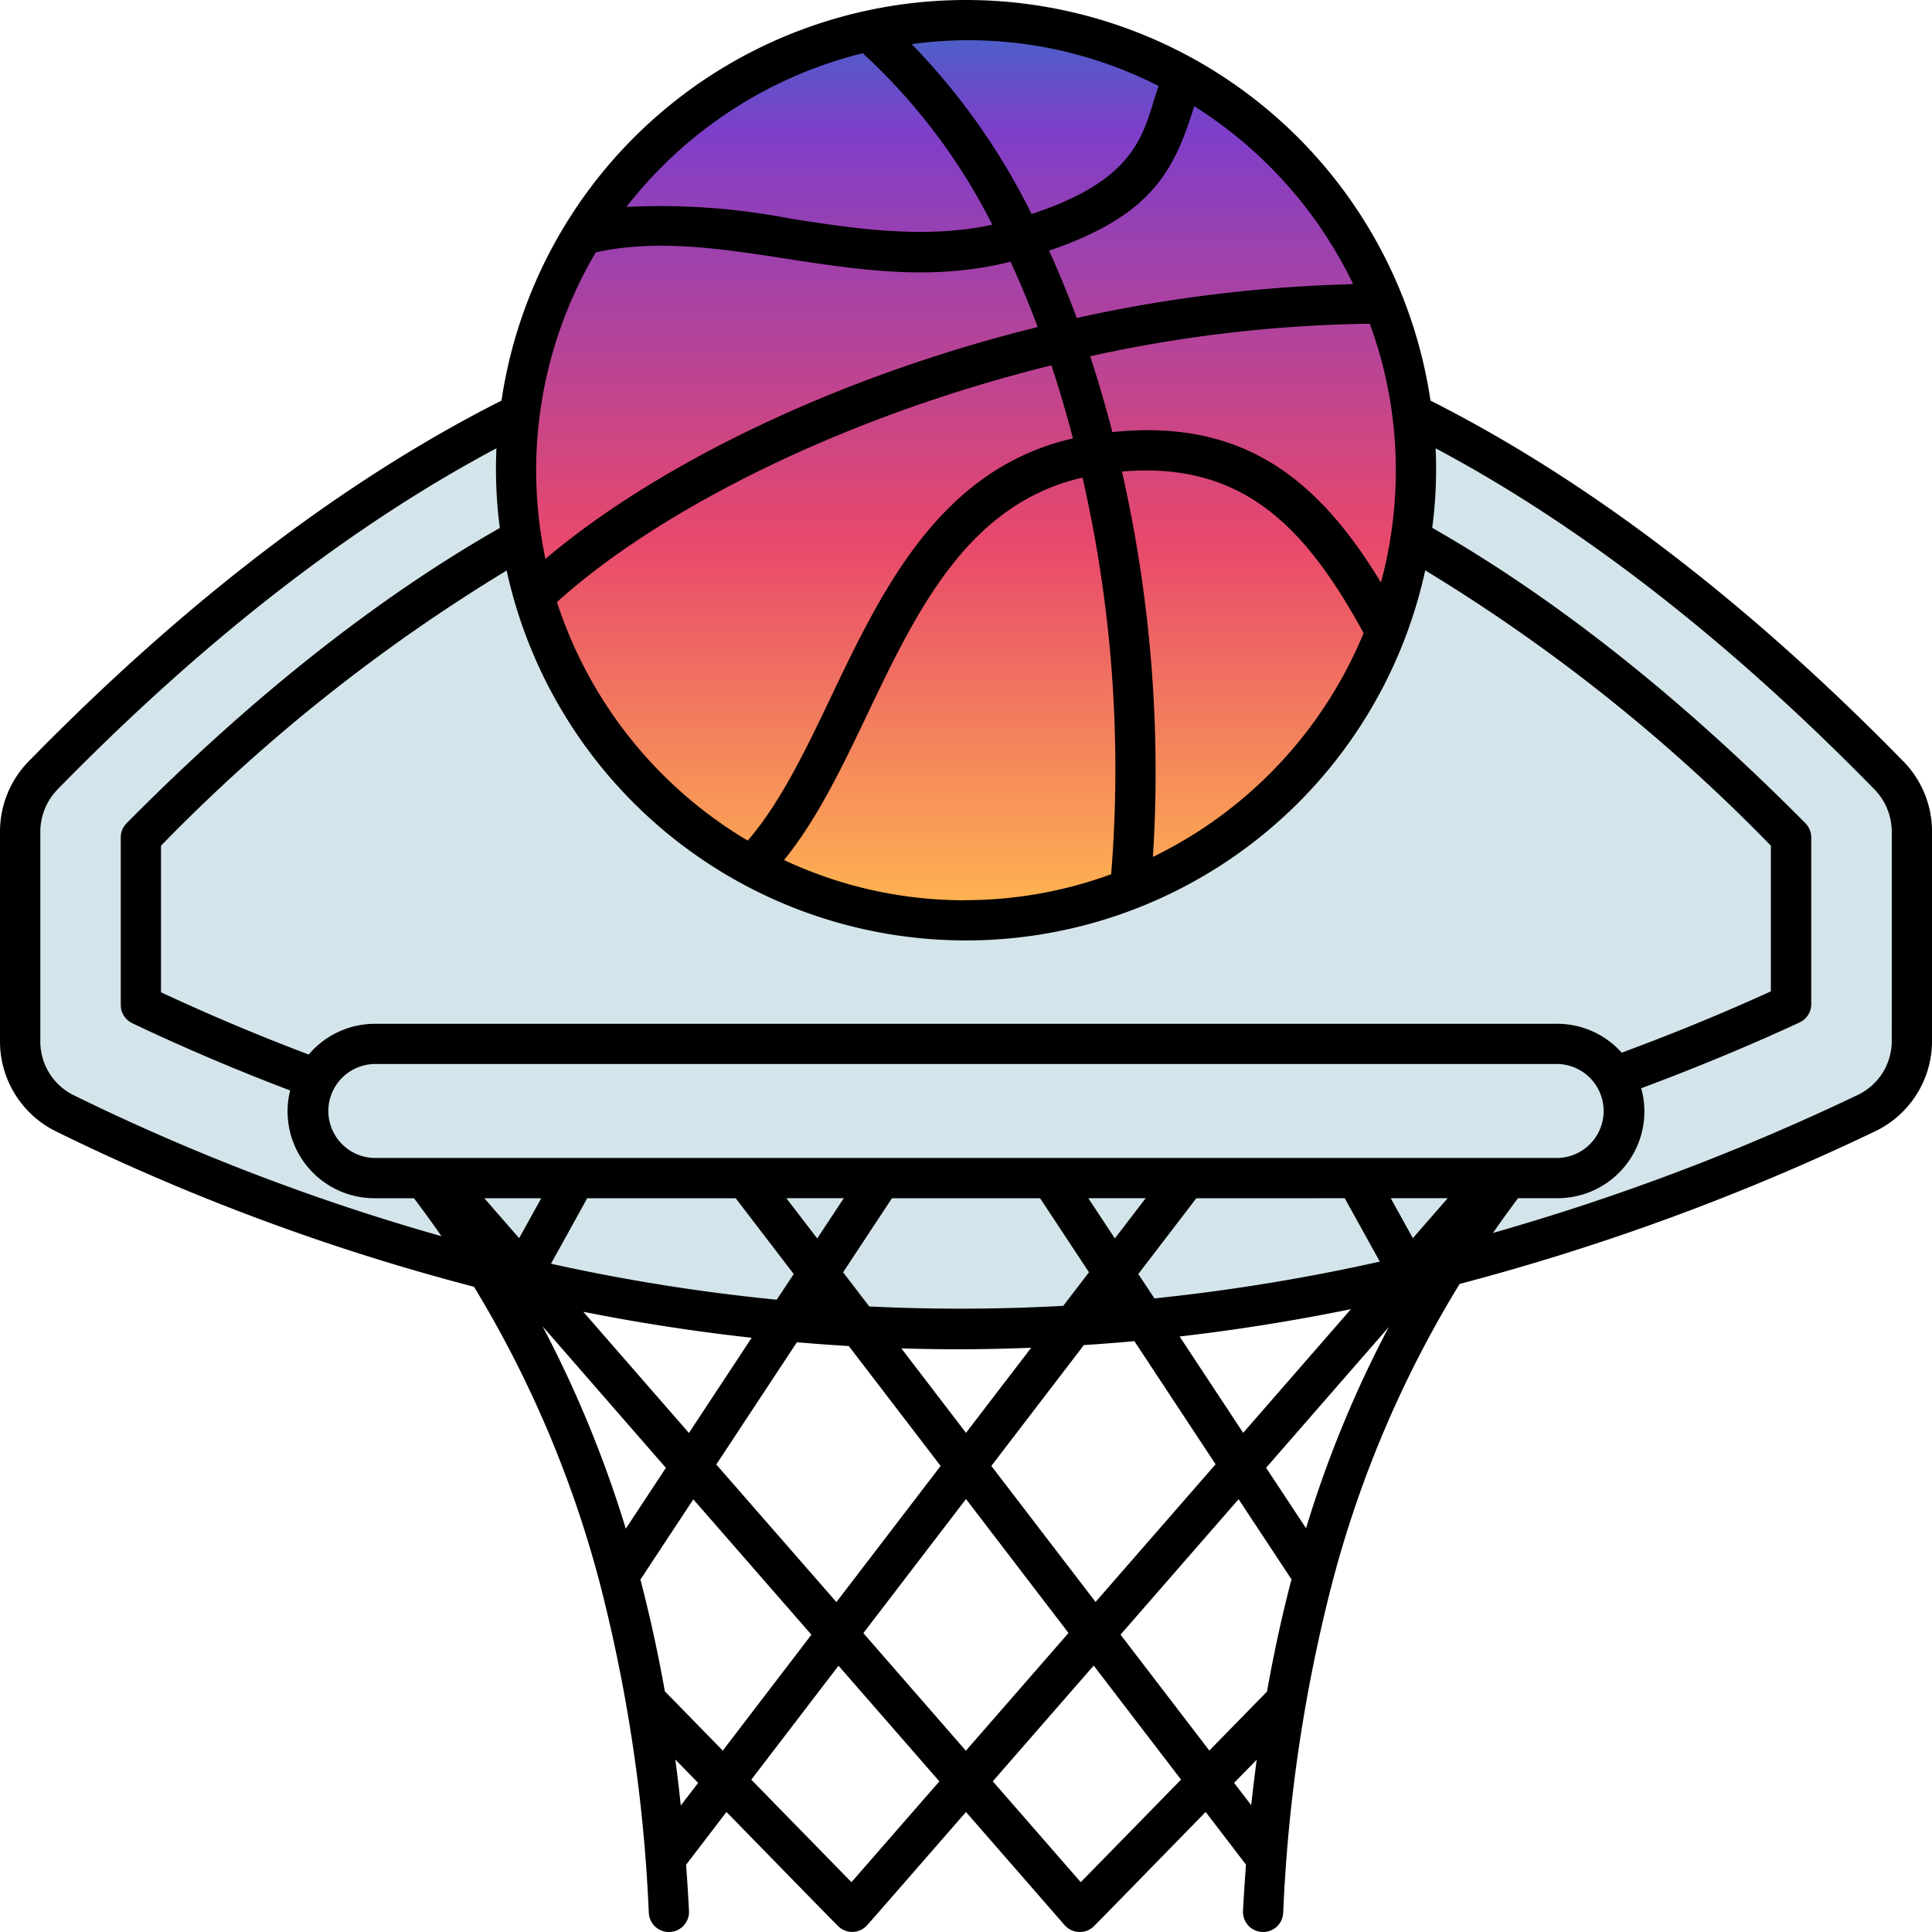 <svg xmlns="http://www.w3.org/2000/svg" xmlns:xlink="http://www.w3.org/1999/xlink" width="147.001" height="147" viewBox="0 0 147.001 147">
  <defs>
    <linearGradient id="linear-gradient" x1="0.5" x2="0.5" y2="1" gradientUnits="objectBoundingBox">
      <stop offset="0" stop-color="#4366c9"/>
      <stop offset="0.125" stop-color="#7e3ec9"/>
      <stop offset="0.579" stop-color="#e8486b"/>
      <stop offset="1" stop-color="#ffb84f"/>
    </linearGradient>
  </defs>
  <g id="_x30_8_Basketball" transform="translate(0 -0.001)">
    <g id="Group_172" data-name="Group 172" transform="translate(0 0.001)">
      <path id="Path_312" data-name="Path 312" d="M149.271,120.635v15.88a6.1,6.1,0,0,1-3.455,5.519q-69.475,32.988-137.089.017a6.1,6.1,0,0,1-3.394-5.489V120.635a6.127,6.127,0,0,1,1.731-4.278q70.238-71.861,140.475,0a6.127,6.127,0,0,1,1.731,4.278Z" transform="translate(-3.803 -57.336)" fill="#d3e5ea"/>
      <path id="Path_313" data-name="Path 313" d="M181.688,281.748a5.109,5.109,0,0,1-5.109,5.109h-90a5.109,5.109,0,1,1,0-10.218h90A5.109,5.109,0,0,1,181.688,281.748Z" transform="translate(-58.078 -197.213)" fill="#d3e5ea"/>
      <circle id="Ellipse_59" data-name="Ellipse 59" cx="34.245" cy="34.245" r="34.245" transform="translate(39.255 1.531)" fill="url(#linear-gradient)"/>
      <path id="Path_314" data-name="Path 314" d="M144.833,57.944c-11.927-12.2-24.031-21.422-35.99-27.463a35.731,35.731,0,0,0-70.686,0C26.2,36.523,14.094,45.746,2.164,57.948A7.632,7.632,0,0,0,0,63.3V79.228a7.632,7.632,0,0,0,4.26,6.858A168.365,168.365,0,0,0,36.067,97.909a85.219,85.219,0,0,1,9.532,22.4,120.739,120.739,0,0,1,3.767,25.242,1.531,1.531,0,1,0,3.058-.158q-.093-1.78-.221-3.51l3.072-4.012c3.139,3.208,8.072,8.279,8.522,8.706a1.511,1.511,0,0,0,2.152-.064c.326-.342,5.558-6.361,7.55-8.641,8.427,9.657,7.436,8.543,7.59,8.695a1.533,1.533,0,0,0,2.077.06c.156-.134,4.552-4.651,8.569-8.758l3.069,4.007c-.085,1.157-.166,2.321-.227,3.517a1.531,1.531,0,1,0,3.058.157,120.4,120.4,0,0,1,3.767-25.257,84.476,84.476,0,0,1,9.658-22.6,178.13,178.13,0,0,0,31.6-11.606,7.622,7.622,0,0,0,4.343-6.9V63.3a7.638,7.638,0,0,0-2.167-5.358ZM99.372,116.28l-3.038-4.6,9.338-10.712a86.722,86.722,0,0,0-6.3,15.317ZM41.284,100.918l9.382,10.769-3.051,4.626A88.4,88.4,0,0,0,41.284,100.918Zm14.692-9.747,4.417,5.767L59.1,98.893a145.451,145.451,0,0,1-17.177-2.738l2.589-4.679c.059-.107.1-.2.161-.305ZM107.5,94.209l-1.681-3.038h4.329Zm-5.182-3.038,2.669,4.823a149.709,149.709,0,0,1-17.147,2.8L86.61,96.938l4.415-5.766Zm.472,8.44-8.2,9.411-4.837-7.331q6.515-.749,13.041-2.08Zm-17.963-5.38-2.019-3.06h4.362Zm-5.689-3.06,3.718,5.635L80.9,99.359a142.351,142.351,0,0,1-14.759.047l-1.991-2.6,3.716-5.635H79.136Zm-.679,11.378L73.5,109.021l-4.92-6.425c3.7.112,6.519.079,9.875-.047Zm-16.28-8.317-2.344-3.061H64.2Zm-9.761,14.8L44.38,99.81q6.4,1.274,12.815,1.977ZM39.5,94.211l-2.649-3.04h4.33L39.5,94.211Zm9.226,25.978,4.027-6.106,8.985,10.3L54.994,133.2l-4.409-4.513c-.517-2.926-1.139-5.747-1.857-8.5ZM54.5,111.43l6.134-9.3c1.316.113,2.632.211,3.949.288l6.987,9.123L63.64,121.9Zm19,2.629,7.8,10.192-7.81,8.958-7.8-8.949Zm1.929-2.519,7.039-9.195c1.281-.083,2.561-.178,3.843-.3l6.181,9.369-9.133,10.476Zm18.813,2.531,4.025,6.1c-.711,2.708-1.324,5.513-1.863,8.536l-4.39,4.49-6.755-8.821ZM28.5,88.109a3.576,3.576,0,0,1,0-7.151H118.5a3.576,3.576,0,0,1,0,7.151ZM118.5,77.9H28.5a6.584,6.584,0,0,0-5.007,2.338C19.771,78.833,16,77.251,12.25,75.5V64.348a132.53,132.53,0,0,1,26.3-20.936,35.766,35.766,0,0,0,69.892-.014,133.092,133.092,0,0,1,26.3,20.95V75.429c-3.715,1.7-7.527,3.251-11.351,4.668a6.583,6.583,0,0,0-4.894-2.2Zm-45-9.4a32.312,32.312,0,0,1-13.845-3.061c2.51-3.088,4.388-7.005,6.355-11.124,3.757-7.873,7.647-15.986,16.357-17.974A99.664,99.664,0,0,1,84.545,66.52,32.334,32.334,0,0,1,73.5,68.493ZM85.367,35.879C94.5,35.1,99.3,40.013,103.754,48.172A32.89,32.89,0,0,1,87.724,65.2,103.291,103.291,0,0,0,85.367,35.879Zm20.577-4.207v0s0,0,0,.006a32.681,32.681,0,0,1-.872,12.643c-4.713-7.77-10.4-12.491-20.437-11.442-.5-1.95-1.065-3.879-1.688-5.771a104.751,104.751,0,0,1,21.278-2.475A32.394,32.394,0,0,1,105.944,31.672ZM81.639,33.359c-10.11,2.313-14.5,11.481-18.393,19.63-1.988,4.167-3.883,8.112-6.355,10.971A32.949,32.949,0,0,1,42.377,45.812C50.048,38.87,63.94,31.765,80,27.8,80.6,29.62,81.148,31.477,81.639,33.359Zm21.32-11.738a110.07,110.07,0,0,0-21.033,2.574q-.972-2.626-2.106-5.124c7.919-2.692,9.547-6.181,11.047-10.988A32.768,32.768,0,0,1,102.959,21.62ZM88.156,6.546c-1.156,3.23-1.209,6.976-9.666,9.736a50.894,50.894,0,0,0-9.12-12.925A31.817,31.817,0,0,1,88.156,6.546ZM65.644,4.052A45.365,45.365,0,0,1,75.5,17.1c-5.134,1.1-10.289.322-15.291-.453a51.818,51.818,0,0,0-12.55-.9,32.789,32.789,0,0,1,17.988-11.7ZM45.333,19.2c4.659-1.018,9.4-.3,14.4.471,6,.929,11.291,1.7,17.157.245.744,1.607,1.429,3.27,2.067,4.969C63.3,28.763,49.744,35.539,41.5,42.529A32.6,32.6,0,0,1,45.333,19.2ZM5.6,83.33a4.556,4.556,0,0,1-2.532-4.1V63.3a4.647,4.647,0,0,1,1.293-3.216c11.1-11.354,22.329-20.08,33.413-25.974a34.224,34.224,0,0,0,.257,6.062C28.7,45.488,19.153,53.027,9.632,62.639a1.528,1.528,0,0,0-.443,1.077V76.472a1.532,1.532,0,0,0,.876,1.384c4,1.9,8.032,3.606,12.01,5.115a6.61,6.61,0,0,0,6.423,8.2h3c.717.955,1.421,1.915,2.092,2.89A166.6,166.6,0,0,1,5.6,83.33Zm46.2,54.049q-.187-1.776-.417-3.5l1.736,1.778Zm12.985,5.833-7.621-7.8,6.637-8.67,7.673,8.8Zm17.446,0-6.693-7.675,7.678-8.807,6.646,8.678ZM93.9,135.654l1.719-1.758c-.15,1.14-.292,2.29-.415,3.461Zm50.04-56.472a4.552,4.552,0,0,1-2.586,4.13,176.685,176.685,0,0,1-27.756,10.5q.923-1.331,1.906-2.644h3a6.6,6.6,0,0,0,6.372-8.365c4.065-1.518,8.115-3.182,12.05-5.008a1.532,1.532,0,0,0,.887-1.389V63.716a1.528,1.528,0,0,0-.443-1.077c-9.511-9.6-19.058-17.145-28.395-22.478a34.063,34.063,0,0,0,.257-6.048c11.084,5.894,22.312,14.62,33.41,25.971a4.648,4.648,0,0,1,1.3,3.22Z" transform="translate(0 -0.001)"/>
    </g>
  </g>
</svg>

